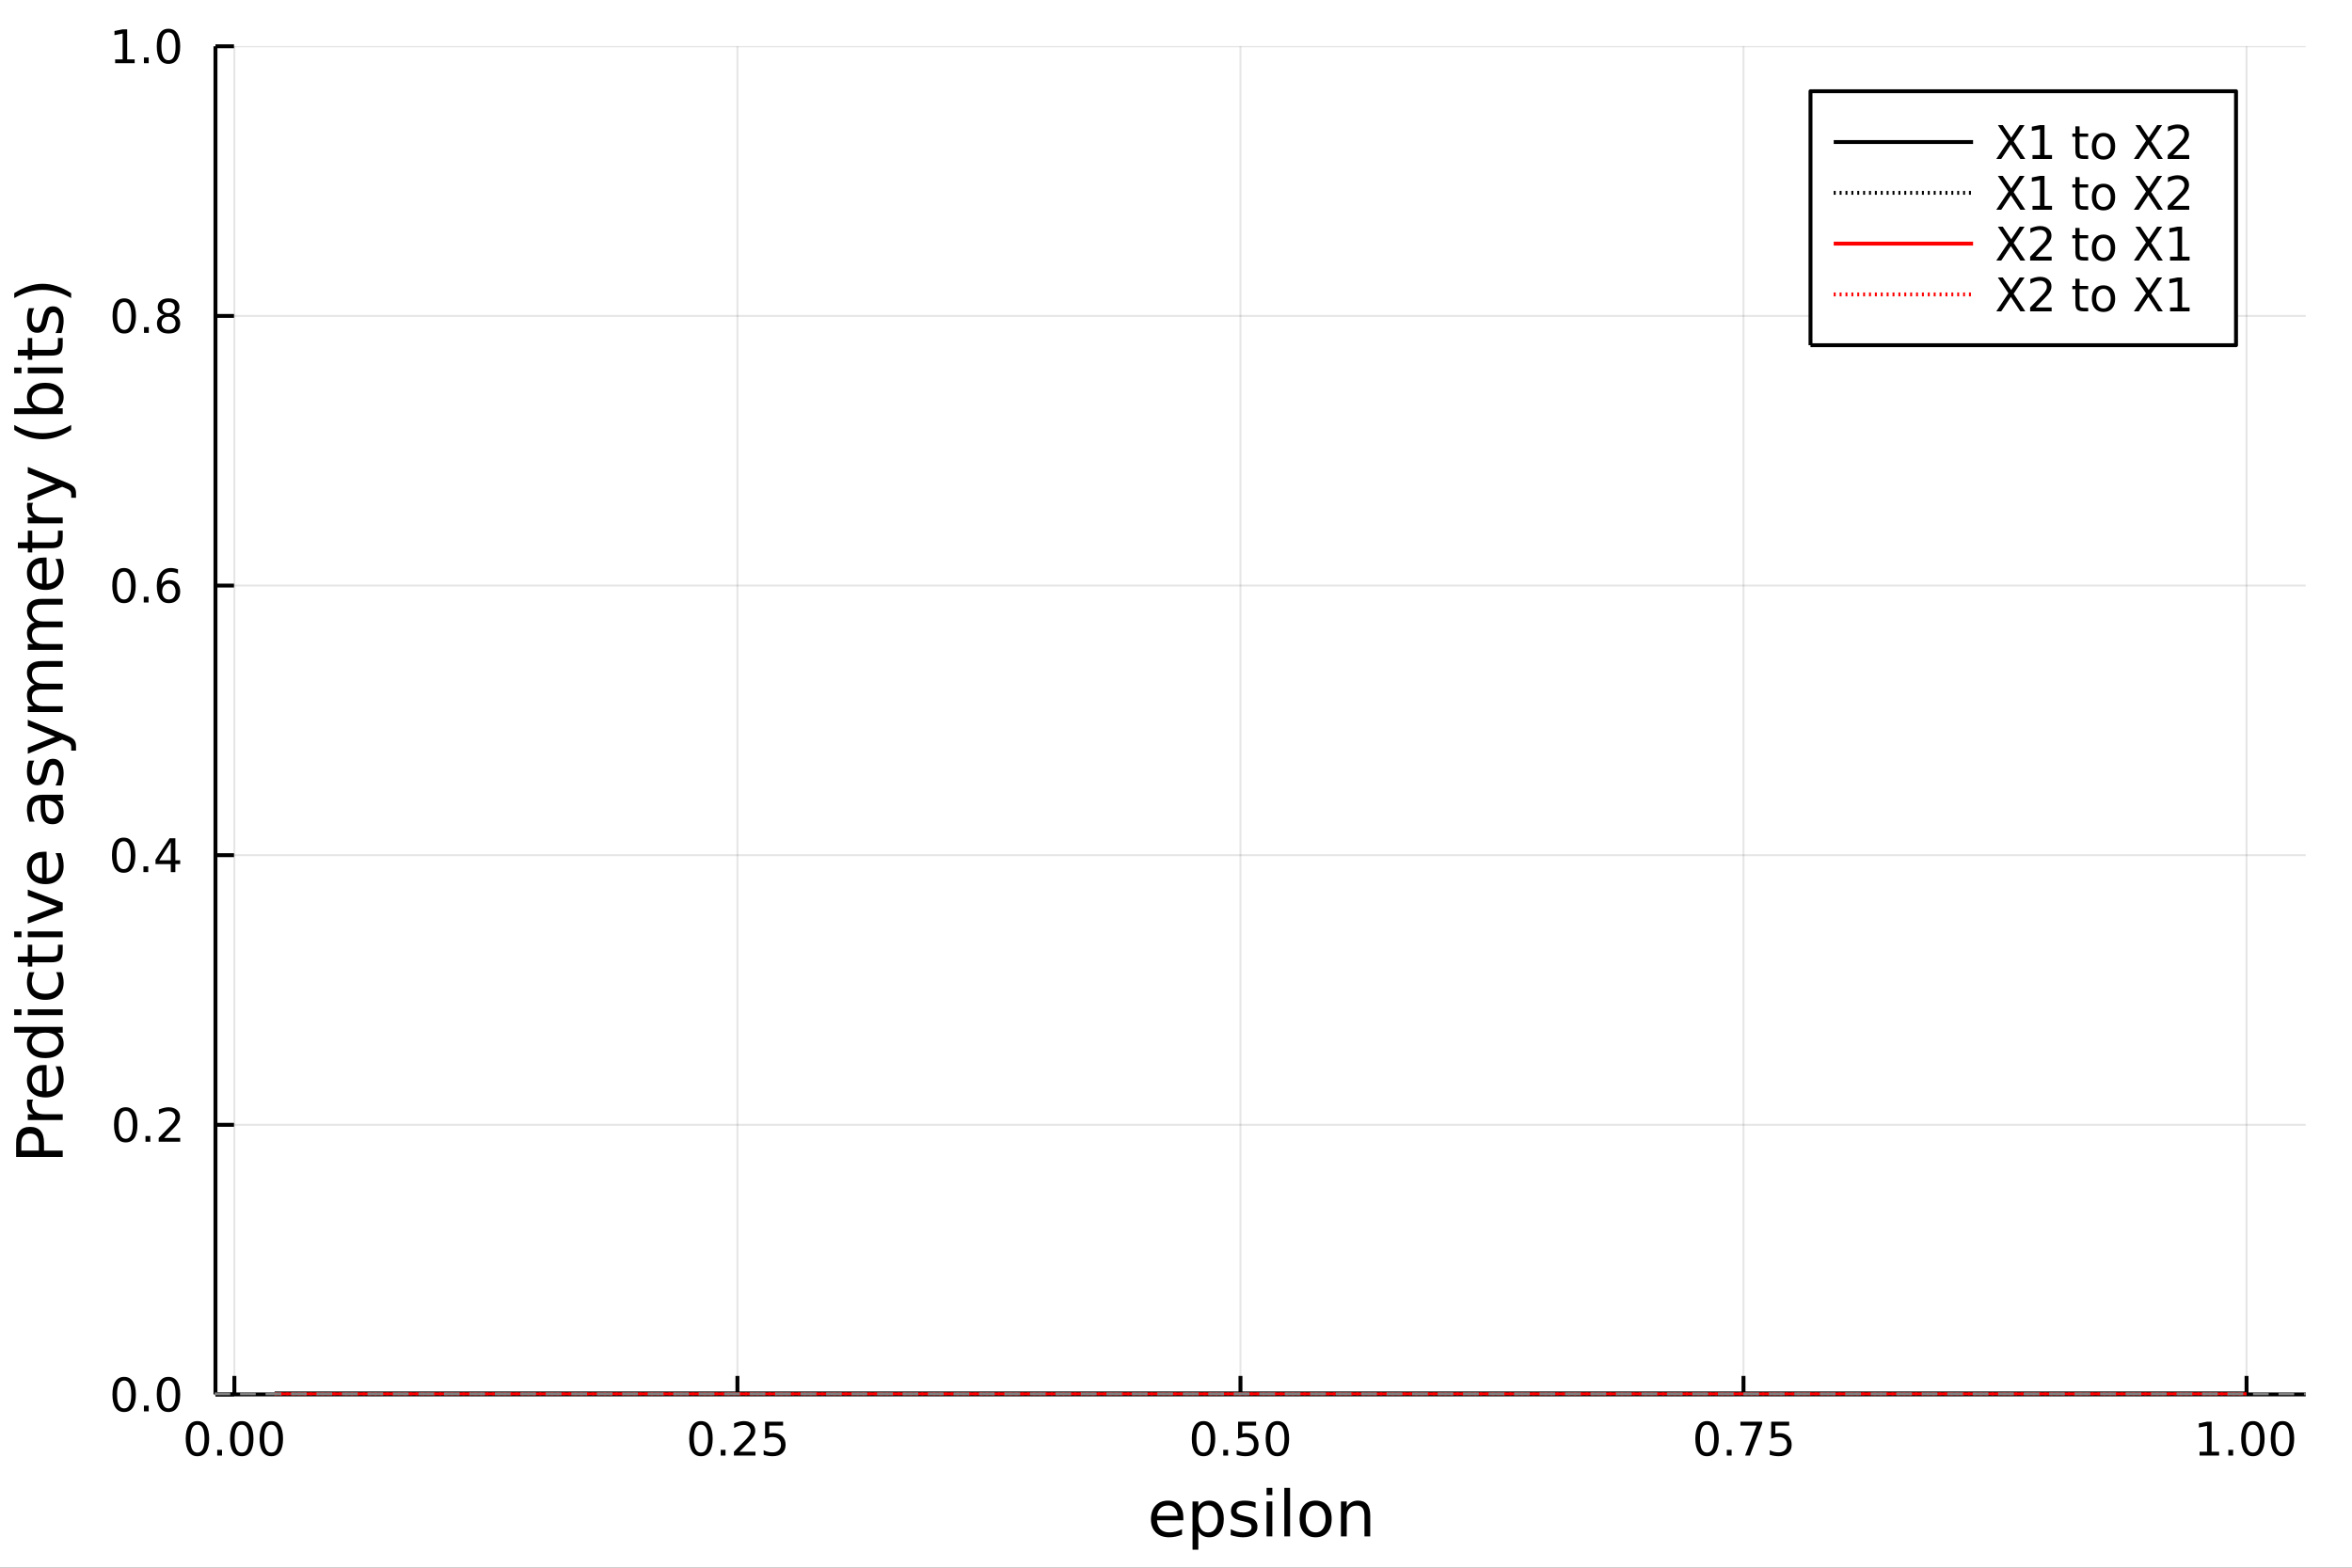 <?xml version="1.0" encoding="utf-8"?>
<svg xmlns="http://www.w3.org/2000/svg" xmlns:xlink="http://www.w3.org/1999/xlink" width="600" height="400" viewBox="0 0 2400 1600">
<rect x="0" y="0" width="2400" height="1600" fill="#333333" stroke="none"/>
<defs>
  <clipPath id="clip620">
    <rect x="0" y="0" width="2400" height="1600"/>
  </clipPath>
</defs>
<path clip-path="url(#clip620)" d="
M0 1600 L2400 1600 L2400 0 L0 0  Z
  " fill="#ffffff" fill-rule="evenodd" fill-opacity="1"/>
<defs>
  <clipPath id="clip621">
    <rect x="480" y="0" width="1681" height="1600"/>
  </clipPath>
</defs>
<path clip-path="url(#clip620)" d="
M219.866 1423.18 L2352.76 1423.18 L2352.76 47.244 L219.866 47.244  Z
  " fill="#ffffff" fill-rule="evenodd" fill-opacity="1"/>
<defs>
  <clipPath id="clip622">
    <rect x="219" y="47" width="2134" height="1377"/>
  </clipPath>
</defs>
<polyline clip-path="url(#clip622)" style="stroke:#000000; stroke-linecap:butt; stroke-linejoin:round; stroke-width:2; stroke-opacity:0.1; fill:none" points="
  239.167,1423.18 239.167,47.244 
  "/>
<polyline clip-path="url(#clip622)" style="stroke:#000000; stroke-linecap:butt; stroke-linejoin:round; stroke-width:2; stroke-opacity:0.1; fill:none" points="
  752.473,1423.18 752.473,47.244 
  "/>
<polyline clip-path="url(#clip622)" style="stroke:#000000; stroke-linecap:butt; stroke-linejoin:round; stroke-width:2; stroke-opacity:0.1; fill:none" points="
  1265.78,1423.18 1265.78,47.244 
  "/>
<polyline clip-path="url(#clip622)" style="stroke:#000000; stroke-linecap:butt; stroke-linejoin:round; stroke-width:2; stroke-opacity:0.1; fill:none" points="
  1779.08,1423.18 1779.08,47.244 
  "/>
<polyline clip-path="url(#clip622)" style="stroke:#000000; stroke-linecap:butt; stroke-linejoin:round; stroke-width:2; stroke-opacity:0.1; fill:none" points="
  2292.39,1423.18 2292.39,47.244 
  "/>
<polyline clip-path="url(#clip620)" style="stroke:#000000; stroke-linecap:butt; stroke-linejoin:round; stroke-width:4; stroke-opacity:1; fill:none" points="
  219.866,1423.18 2352.76,1423.18 
  "/>
<polyline clip-path="url(#clip620)" style="stroke:#000000; stroke-linecap:butt; stroke-linejoin:round; stroke-width:4; stroke-opacity:1; fill:none" points="
  239.167,1423.18 239.167,1404.28 
  "/>
<polyline clip-path="url(#clip620)" style="stroke:#000000; stroke-linecap:butt; stroke-linejoin:round; stroke-width:4; stroke-opacity:1; fill:none" points="
  752.473,1423.18 752.473,1404.28 
  "/>
<polyline clip-path="url(#clip620)" style="stroke:#000000; stroke-linecap:butt; stroke-linejoin:round; stroke-width:4; stroke-opacity:1; fill:none" points="
  1265.78,1423.18 1265.78,1404.28 
  "/>
<polyline clip-path="url(#clip620)" style="stroke:#000000; stroke-linecap:butt; stroke-linejoin:round; stroke-width:4; stroke-opacity:1; fill:none" points="
  1779.08,1423.18 1779.08,1404.28 
  "/>
<polyline clip-path="url(#clip620)" style="stroke:#000000; stroke-linecap:butt; stroke-linejoin:round; stroke-width:4; stroke-opacity:1; fill:none" points="
  2292.39,1423.18 2292.39,1404.28 
  "/>
<path clip-path="url(#clip620)" d="M201.47 1454.1 Q197.859 1454.1 196.03 1457.66 Q194.225 1461.2 194.225 1468.33 Q194.225 1475.44 196.03 1479.01 Q197.859 1482.55 201.47 1482.55 Q205.104 1482.55 206.91 1479.01 Q208.738 1475.44 208.738 1468.33 Q208.738 1461.2 206.91 1457.66 Q205.104 1454.1 201.47 1454.1 M201.47 1450.39 Q207.28 1450.39 210.336 1455 Q213.414 1459.58 213.414 1468.33 Q213.414 1477.06 210.336 1481.67 Q207.28 1486.25 201.47 1486.25 Q195.66 1486.25 192.581 1481.67 Q189.526 1477.06 189.526 1468.33 Q189.526 1459.58 192.581 1455 Q195.66 1450.39 201.47 1450.39 Z" fill="#000000" fill-rule="evenodd" fill-opacity="1" /><path clip-path="url(#clip620)" d="M221.632 1479.7 L226.516 1479.7 L226.516 1485.58 L221.632 1485.58 L221.632 1479.7 Z" fill="#000000" fill-rule="evenodd" fill-opacity="1" /><path clip-path="url(#clip620)" d="M246.701 1454.1 Q243.09 1454.1 241.261 1457.66 Q239.456 1461.2 239.456 1468.33 Q239.456 1475.44 241.261 1479.01 Q243.09 1482.55 246.701 1482.55 Q250.335 1482.55 252.141 1479.01 Q253.97 1475.44 253.97 1468.33 Q253.97 1461.2 252.141 1457.66 Q250.335 1454.1 246.701 1454.1 M246.701 1450.39 Q252.511 1450.39 255.567 1455 Q258.646 1459.58 258.646 1468.33 Q258.646 1477.06 255.567 1481.67 Q252.511 1486.25 246.701 1486.25 Q240.891 1486.25 237.812 1481.67 Q234.757 1477.06 234.757 1468.33 Q234.757 1459.58 237.812 1455 Q240.891 1450.39 246.701 1450.39 Z" fill="#000000" fill-rule="evenodd" fill-opacity="1" /><path clip-path="url(#clip620)" d="M276.863 1454.1 Q273.252 1454.1 271.423 1457.66 Q269.618 1461.2 269.618 1468.33 Q269.618 1475.44 271.423 1479.01 Q273.252 1482.55 276.863 1482.55 Q280.497 1482.55 282.303 1479.01 Q284.132 1475.44 284.132 1468.33 Q284.132 1461.2 282.303 1457.66 Q280.497 1454.1 276.863 1454.1 M276.863 1450.39 Q282.673 1450.39 285.729 1455 Q288.808 1459.58 288.808 1468.33 Q288.808 1477.06 285.729 1481.67 Q282.673 1486.25 276.863 1486.25 Q271.053 1486.25 267.974 1481.67 Q264.919 1477.06 264.919 1468.33 Q264.919 1459.58 267.974 1455 Q271.053 1450.39 276.863 1450.39 Z" fill="#000000" fill-rule="evenodd" fill-opacity="1" /><path clip-path="url(#clip620)" d="M715.274 1454.1 Q711.663 1454.1 709.834 1457.66 Q708.029 1461.2 708.029 1468.33 Q708.029 1475.44 709.834 1479.01 Q711.663 1482.55 715.274 1482.55 Q718.908 1482.55 720.714 1479.01 Q722.542 1475.44 722.542 1468.33 Q722.542 1461.2 720.714 1457.66 Q718.908 1454.1 715.274 1454.1 M715.274 1450.39 Q721.084 1450.39 724.14 1455 Q727.218 1459.58 727.218 1468.33 Q727.218 1477.06 724.14 1481.67 Q721.084 1486.25 715.274 1486.25 Q709.464 1486.25 706.385 1481.67 Q703.329 1477.06 703.329 1468.33 Q703.329 1459.58 706.385 1455 Q709.464 1450.39 715.274 1450.39 Z" fill="#000000" fill-rule="evenodd" fill-opacity="1" /><path clip-path="url(#clip620)" d="M735.436 1479.7 L740.32 1479.7 L740.32 1485.58 L735.436 1485.58 L735.436 1479.7 Z" fill="#000000" fill-rule="evenodd" fill-opacity="1" /><path clip-path="url(#clip620)" d="M754.533 1481.64 L770.852 1481.64 L770.852 1485.58 L748.908 1485.58 L748.908 1481.64 Q751.57 1478.89 756.153 1474.26 Q760.76 1469.61 761.94 1468.27 Q764.186 1465.74 765.065 1464.01 Q765.968 1462.25 765.968 1460.56 Q765.968 1457.8 764.024 1456.07 Q762.102 1454.33 759 1454.33 Q756.801 1454.33 754.348 1455.09 Q751.917 1455.86 749.139 1457.41 L749.139 1452.69 Q751.963 1451.55 754.417 1450.97 Q756.871 1450.39 758.908 1450.39 Q764.278 1450.39 767.473 1453.08 Q770.667 1455.77 770.667 1460.26 Q770.667 1462.39 769.857 1464.31 Q769.07 1466.2 766.963 1468.8 Q766.385 1469.47 763.283 1472.69 Q760.181 1475.88 754.533 1481.64 Z" fill="#000000" fill-rule="evenodd" fill-opacity="1" /><path clip-path="url(#clip620)" d="M780.713 1451.02 L799.07 1451.02 L799.07 1454.96 L784.996 1454.96 L784.996 1463.43 Q786.014 1463.08 787.033 1462.92 Q788.051 1462.73 789.07 1462.73 Q794.857 1462.73 798.236 1465.9 Q801.616 1469.08 801.616 1474.49 Q801.616 1480.07 798.144 1483.17 Q794.672 1486.25 788.352 1486.25 Q786.176 1486.25 783.908 1485.88 Q781.662 1485.51 779.255 1484.77 L779.255 1480.07 Q781.338 1481.2 783.561 1481.76 Q785.783 1482.32 788.26 1482.32 Q792.264 1482.32 794.602 1480.21 Q796.94 1478.1 796.94 1474.49 Q796.94 1470.88 794.602 1468.77 Q792.264 1466.67 788.26 1466.67 Q786.385 1466.67 784.51 1467.08 Q782.658 1467.5 780.713 1468.38 L780.713 1451.02 Z" fill="#000000" fill-rule="evenodd" fill-opacity="1" /><path clip-path="url(#clip620)" d="M1228.08 1454.1 Q1224.47 1454.1 1222.64 1457.66 Q1220.84 1461.2 1220.84 1468.33 Q1220.84 1475.44 1222.64 1479.01 Q1224.47 1482.55 1228.08 1482.55 Q1231.72 1482.55 1233.52 1479.01 Q1235.35 1475.44 1235.35 1468.33 Q1235.35 1461.2 1233.52 1457.66 Q1231.72 1454.1 1228.08 1454.1 M1228.08 1450.39 Q1233.89 1450.39 1236.95 1455 Q1240.03 1459.58 1240.03 1468.33 Q1240.03 1477.06 1236.95 1481.67 Q1233.89 1486.25 1228.08 1486.25 Q1222.27 1486.25 1219.19 1481.67 Q1216.14 1477.06 1216.14 1468.33 Q1216.14 1459.58 1219.19 1455 Q1222.27 1450.39 1228.08 1450.39 Z" fill="#000000" fill-rule="evenodd" fill-opacity="1" /><path clip-path="url(#clip620)" d="M1248.24 1479.7 L1253.13 1479.7 L1253.13 1485.58 L1248.24 1485.58 L1248.24 1479.7 Z" fill="#000000" fill-rule="evenodd" fill-opacity="1" /><path clip-path="url(#clip620)" d="M1263.36 1451.02 L1281.72 1451.02 L1281.72 1454.96 L1267.64 1454.96 L1267.64 1463.43 Q1268.66 1463.08 1269.68 1462.92 Q1270.7 1462.73 1271.72 1462.73 Q1277.5 1462.73 1280.88 1465.9 Q1284.26 1469.08 1284.26 1474.49 Q1284.26 1480.07 1280.79 1483.17 Q1277.32 1486.25 1271 1486.25 Q1268.82 1486.25 1266.55 1485.88 Q1264.31 1485.51 1261.9 1484.77 L1261.9 1480.07 Q1263.98 1481.2 1266.21 1481.76 Q1268.43 1482.32 1270.91 1482.32 Q1274.91 1482.32 1277.25 1480.21 Q1279.59 1478.1 1279.59 1474.49 Q1279.59 1470.88 1277.25 1468.77 Q1274.91 1466.67 1270.91 1466.67 Q1269.03 1466.67 1267.16 1467.08 Q1265.3 1467.5 1263.36 1468.38 L1263.36 1451.02 Z" fill="#000000" fill-rule="evenodd" fill-opacity="1" /><path clip-path="url(#clip620)" d="M1303.48 1454.1 Q1299.86 1454.1 1298.04 1457.66 Q1296.23 1461.2 1296.23 1468.33 Q1296.23 1475.44 1298.04 1479.01 Q1299.86 1482.55 1303.48 1482.55 Q1307.11 1482.55 1308.92 1479.01 Q1310.74 1475.44 1310.74 1468.33 Q1310.74 1461.2 1308.92 1457.66 Q1307.11 1454.1 1303.48 1454.1 M1303.48 1450.39 Q1309.29 1450.39 1312.34 1455 Q1315.42 1459.58 1315.42 1468.33 Q1315.42 1477.06 1312.34 1481.67 Q1309.29 1486.25 1303.48 1486.25 Q1297.67 1486.25 1294.59 1481.67 Q1291.53 1477.06 1291.53 1468.33 Q1291.53 1459.58 1294.59 1455 Q1297.67 1450.39 1303.48 1450.39 Z" fill="#000000" fill-rule="evenodd" fill-opacity="1" /><path clip-path="url(#clip620)" d="M1741.89 1454.1 Q1738.28 1454.1 1736.45 1457.66 Q1734.64 1461.2 1734.64 1468.33 Q1734.64 1475.44 1736.45 1479.01 Q1738.28 1482.55 1741.89 1482.55 Q1745.52 1482.55 1747.33 1479.01 Q1749.15 1475.44 1749.15 1468.33 Q1749.15 1461.2 1747.33 1457.66 Q1745.52 1454.1 1741.89 1454.1 M1741.89 1450.39 Q1747.7 1450.39 1750.75 1455 Q1753.83 1459.58 1753.83 1468.33 Q1753.83 1477.06 1750.75 1481.67 Q1747.7 1486.25 1741.89 1486.25 Q1736.08 1486.25 1733 1481.67 Q1729.94 1477.06 1729.94 1468.33 Q1729.94 1459.58 1733 1455 Q1736.08 1450.39 1741.89 1450.39 Z" fill="#000000" fill-rule="evenodd" fill-opacity="1" /><path clip-path="url(#clip620)" d="M1762.05 1479.7 L1766.93 1479.7 L1766.93 1485.58 L1762.05 1485.58 L1762.05 1479.7 Z" fill="#000000" fill-rule="evenodd" fill-opacity="1" /><path clip-path="url(#clip620)" d="M1775.94 1451.02 L1798.16 1451.02 L1798.16 1453.01 L1785.61 1485.58 L1780.73 1485.58 L1792.53 1454.96 L1775.94 1454.96 L1775.94 1451.02 Z" fill="#000000" fill-rule="evenodd" fill-opacity="1" /><path clip-path="url(#clip620)" d="M1807.33 1451.02 L1825.68 1451.02 L1825.68 1454.96 L1811.61 1454.96 L1811.61 1463.43 Q1812.63 1463.08 1813.64 1462.92 Q1814.66 1462.73 1815.68 1462.73 Q1821.47 1462.73 1824.85 1465.9 Q1828.23 1469.08 1828.23 1474.49 Q1828.23 1480.07 1824.76 1483.17 Q1821.28 1486.25 1814.96 1486.25 Q1812.79 1486.25 1810.52 1485.88 Q1808.27 1485.51 1805.87 1484.77 L1805.87 1480.07 Q1807.95 1481.2 1810.17 1481.76 Q1812.39 1482.32 1814.87 1482.32 Q1818.88 1482.32 1821.21 1480.21 Q1823.55 1478.1 1823.55 1474.49 Q1823.55 1470.88 1821.21 1468.77 Q1818.88 1466.67 1814.87 1466.67 Q1813 1466.67 1811.12 1467.08 Q1809.27 1467.5 1807.33 1468.38 L1807.33 1451.02 Z" fill="#000000" fill-rule="evenodd" fill-opacity="1" /><path clip-path="url(#clip620)" d="M2244.46 1481.64 L2252.1 1481.64 L2252.1 1455.28 L2243.79 1456.95 L2243.79 1452.69 L2252.06 1451.02 L2256.73 1451.02 L2256.73 1481.64 L2264.37 1481.64 L2264.37 1485.58 L2244.46 1485.58 L2244.46 1481.64 Z" fill="#000000" fill-rule="evenodd" fill-opacity="1" /><path clip-path="url(#clip620)" d="M2273.81 1479.7 L2278.7 1479.7 L2278.7 1485.58 L2273.81 1485.58 L2273.81 1479.7 Z" fill="#000000" fill-rule="evenodd" fill-opacity="1" /><path clip-path="url(#clip620)" d="M2298.88 1454.1 Q2295.27 1454.1 2293.44 1457.66 Q2291.64 1461.2 2291.64 1468.33 Q2291.64 1475.44 2293.44 1479.01 Q2295.27 1482.55 2298.88 1482.55 Q2302.52 1482.55 2304.32 1479.01 Q2306.15 1475.44 2306.15 1468.33 Q2306.15 1461.2 2304.32 1457.66 Q2302.52 1454.1 2298.88 1454.1 M2298.88 1450.39 Q2304.69 1450.39 2307.75 1455 Q2310.83 1459.58 2310.83 1468.33 Q2310.83 1477.06 2307.75 1481.67 Q2304.69 1486.25 2298.88 1486.25 Q2293.07 1486.25 2290 1481.67 Q2286.94 1477.06 2286.94 1468.33 Q2286.94 1459.58 2290 1455 Q2293.07 1450.39 2298.88 1450.39 Z" fill="#000000" fill-rule="evenodd" fill-opacity="1" /><path clip-path="url(#clip620)" d="M2329.05 1454.1 Q2325.43 1454.1 2323.61 1457.66 Q2321.8 1461.2 2321.8 1468.33 Q2321.8 1475.44 2323.61 1479.01 Q2325.43 1482.55 2329.05 1482.55 Q2332.68 1482.55 2334.49 1479.01 Q2336.31 1475.44 2336.31 1468.33 Q2336.31 1461.2 2334.49 1457.66 Q2332.68 1454.1 2329.05 1454.1 M2329.05 1450.39 Q2334.86 1450.39 2337.91 1455 Q2340.99 1459.58 2340.99 1468.33 Q2340.99 1477.06 2337.91 1481.67 Q2334.86 1486.25 2329.05 1486.25 Q2323.24 1486.25 2320.16 1481.67 Q2317.1 1477.06 2317.1 1468.33 Q2317.1 1459.58 2320.16 1455 Q2323.24 1450.39 2329.05 1450.39 Z" fill="#000000" fill-rule="evenodd" fill-opacity="1" /><path clip-path="url(#clip620)" d="M1207.49 1548.76 L1207.49 1551.62 L1180.56 1551.62 Q1180.94 1557.67 1184.19 1560.85 Q1187.47 1564 1193.29 1564 Q1196.67 1564 1199.82 1563.17 Q1203 1562.35 1206.12 1560.69 L1206.12 1566.23 Q1202.97 1567.57 1199.66 1568.27 Q1196.35 1568.97 1192.94 1568.97 Q1184.41 1568.97 1179.41 1564 Q1174.45 1559.04 1174.45 1550.57 Q1174.45 1541.82 1179.16 1536.69 Q1183.9 1531.54 1191.92 1531.54 Q1199.12 1531.54 1203.29 1536.18 Q1207.49 1540.8 1207.49 1548.76 M1201.63 1547.04 Q1201.57 1542.23 1198.93 1539.37 Q1196.32 1536.5 1191.99 1536.5 Q1187.09 1536.5 1184.13 1539.27 Q1181.2 1542.04 1180.75 1547.07 L1201.63 1547.04 Z" fill="#000000" fill-rule="evenodd" fill-opacity="1" /><path clip-path="url(#clip620)" d="M1222.77 1562.7 L1222.77 1581.6 L1216.88 1581.6 L1216.88 1532.4 L1222.77 1532.4 L1222.77 1537.81 Q1224.61 1534.62 1227.41 1533.1 Q1230.25 1531.54 1234.16 1531.54 Q1240.65 1531.54 1244.7 1536.69 Q1248.77 1541.85 1248.77 1550.25 Q1248.77 1558.65 1244.7 1563.81 Q1240.65 1568.97 1234.16 1568.97 Q1230.25 1568.97 1227.41 1567.44 Q1224.61 1565.88 1222.77 1562.7 M1242.69 1550.25 Q1242.69 1543.79 1240.02 1540.13 Q1237.37 1536.44 1232.73 1536.44 Q1228.08 1536.44 1225.41 1540.13 Q1222.77 1543.79 1222.77 1550.25 Q1222.77 1556.71 1225.41 1560.4 Q1228.08 1564.07 1232.73 1564.07 Q1237.37 1564.07 1240.02 1560.4 Q1242.69 1556.71 1242.69 1550.25 Z" fill="#000000" fill-rule="evenodd" fill-opacity="1" /><path clip-path="url(#clip620)" d="M1281.2 1533.45 L1281.2 1538.98 Q1278.72 1537.71 1276.05 1537.07 Q1273.37 1536.44 1270.51 1536.44 Q1266.15 1536.44 1263.95 1537.77 Q1261.79 1539.11 1261.79 1541.79 Q1261.79 1543.82 1263.35 1545 Q1264.91 1546.15 1269.62 1547.2 L1271.62 1547.64 Q1277.86 1548.98 1280.47 1551.43 Q1283.11 1553.85 1283.11 1558.21 Q1283.11 1563.17 1279.17 1566.07 Q1275.25 1568.97 1268.38 1568.97 Q1265.51 1568.97 1262.39 1568.39 Q1259.3 1567.85 1255.87 1566.74 L1255.87 1560.69 Q1259.11 1562.38 1262.26 1563.24 Q1265.42 1564.07 1268.5 1564.07 Q1272.64 1564.07 1274.87 1562.66 Q1277.1 1561.23 1277.1 1558.65 Q1277.1 1556.27 1275.47 1554.99 Q1273.88 1553.72 1268.44 1552.54 L1266.4 1552.07 Q1260.96 1550.92 1258.54 1548.56 Q1256.12 1546.18 1256.12 1542.04 Q1256.12 1537.01 1259.69 1534.27 Q1263.25 1531.54 1269.81 1531.54 Q1273.05 1531.54 1275.92 1532.01 Q1278.78 1532.49 1281.2 1533.45 Z" fill="#000000" fill-rule="evenodd" fill-opacity="1" /><path clip-path="url(#clip620)" d="M1292.44 1532.4 L1298.29 1532.4 L1298.29 1568.04 L1292.44 1568.04 L1292.44 1532.4 M1292.44 1518.52 L1298.29 1518.52 L1298.29 1525.93 L1292.44 1525.93 L1292.44 1518.52 Z" fill="#000000" fill-rule="evenodd" fill-opacity="1" /><path clip-path="url(#clip620)" d="M1310.55 1518.52 L1316.4 1518.52 L1316.4 1568.04 L1310.55 1568.04 L1310.55 1518.52 Z" fill="#000000" fill-rule="evenodd" fill-opacity="1" /><path clip-path="url(#clip620)" d="M1342.47 1536.5 Q1337.76 1536.5 1335.02 1540.19 Q1332.29 1543.85 1332.29 1550.25 Q1332.29 1556.65 1334.99 1560.34 Q1337.73 1564 1342.47 1564 Q1347.15 1564 1349.89 1560.31 Q1352.63 1556.62 1352.63 1550.25 Q1352.63 1543.92 1349.89 1540.23 Q1347.15 1536.5 1342.47 1536.5 M1342.47 1531.54 Q1350.11 1531.54 1354.47 1536.5 Q1358.83 1541.47 1358.83 1550.25 Q1358.83 1559 1354.47 1564 Q1350.11 1568.97 1342.47 1568.97 Q1334.8 1568.97 1330.44 1564 Q1326.11 1559 1326.11 1550.25 Q1326.11 1541.47 1330.44 1536.5 Q1334.8 1531.54 1342.47 1531.54 Z" fill="#000000" fill-rule="evenodd" fill-opacity="1" /><path clip-path="url(#clip620)" d="M1398.17 1546.53 L1398.17 1568.04 L1392.32 1568.04 L1392.32 1546.72 Q1392.32 1541.66 1390.34 1539.14 Q1388.37 1536.63 1384.42 1536.63 Q1379.68 1536.63 1376.94 1539.65 Q1374.21 1542.68 1374.21 1547.9 L1374.21 1568.04 L1368.32 1568.04 L1368.32 1532.4 L1374.21 1532.4 L1374.21 1537.93 Q1376.31 1534.72 1379.14 1533.13 Q1382 1531.54 1385.73 1531.54 Q1391.87 1531.54 1395.02 1535.36 Q1398.17 1539.14 1398.17 1546.53 Z" fill="#000000" fill-rule="evenodd" fill-opacity="1" /><polyline clip-path="url(#clip622)" style="stroke:#000000; stroke-linecap:butt; stroke-linejoin:round; stroke-width:2; stroke-opacity:0.1; fill:none" points="
  219.866,1423.18 2352.76,1423.18 
  "/>
<polyline clip-path="url(#clip622)" style="stroke:#000000; stroke-linecap:butt; stroke-linejoin:round; stroke-width:2; stroke-opacity:0.1; fill:none" points="
  219.866,1147.99 2352.76,1147.99 
  "/>
<polyline clip-path="url(#clip622)" style="stroke:#000000; stroke-linecap:butt; stroke-linejoin:round; stroke-width:2; stroke-opacity:0.1; fill:none" points="
  219.866,872.806 2352.76,872.806 
  "/>
<polyline clip-path="url(#clip622)" style="stroke:#000000; stroke-linecap:butt; stroke-linejoin:round; stroke-width:2; stroke-opacity:0.1; fill:none" points="
  219.866,597.618 2352.76,597.618 
  "/>
<polyline clip-path="url(#clip622)" style="stroke:#000000; stroke-linecap:butt; stroke-linejoin:round; stroke-width:2; stroke-opacity:0.1; fill:none" points="
  219.866,322.431 2352.76,322.431 
  "/>
<polyline clip-path="url(#clip622)" style="stroke:#000000; stroke-linecap:butt; stroke-linejoin:round; stroke-width:2; stroke-opacity:0.1; fill:none" points="
  219.866,47.244 2352.76,47.244 
  "/>
<polyline clip-path="url(#clip620)" style="stroke:#000000; stroke-linecap:butt; stroke-linejoin:round; stroke-width:4; stroke-opacity:1; fill:none" points="
  219.866,1423.18 219.866,47.244 
  "/>
<polyline clip-path="url(#clip620)" style="stroke:#000000; stroke-linecap:butt; stroke-linejoin:round; stroke-width:4; stroke-opacity:1; fill:none" points="
  219.866,1423.18 238.764,1423.18 
  "/>
<polyline clip-path="url(#clip620)" style="stroke:#000000; stroke-linecap:butt; stroke-linejoin:round; stroke-width:4; stroke-opacity:1; fill:none" points="
  219.866,1147.99 238.764,1147.99 
  "/>
<polyline clip-path="url(#clip620)" style="stroke:#000000; stroke-linecap:butt; stroke-linejoin:round; stroke-width:4; stroke-opacity:1; fill:none" points="
  219.866,872.806 238.764,872.806 
  "/>
<polyline clip-path="url(#clip620)" style="stroke:#000000; stroke-linecap:butt; stroke-linejoin:round; stroke-width:4; stroke-opacity:1; fill:none" points="
  219.866,597.618 238.764,597.618 
  "/>
<polyline clip-path="url(#clip620)" style="stroke:#000000; stroke-linecap:butt; stroke-linejoin:round; stroke-width:4; stroke-opacity:1; fill:none" points="
  219.866,322.431 238.764,322.431 
  "/>
<polyline clip-path="url(#clip620)" style="stroke:#000000; stroke-linecap:butt; stroke-linejoin:round; stroke-width:4; stroke-opacity:1; fill:none" points="
  219.866,47.244 238.764,47.244 
  "/>
<path clip-path="url(#clip620)" d="M126.691 1408.98 Q123.08 1408.98 121.251 1412.54 Q119.445 1416.08 119.445 1423.21 Q119.445 1430.32 121.251 1433.89 Q123.08 1437.43 126.691 1437.43 Q130.325 1437.43 132.13 1433.89 Q133.959 1430.32 133.959 1423.21 Q133.959 1416.08 132.13 1412.54 Q130.325 1408.98 126.691 1408.98 M126.691 1405.27 Q132.501 1405.27 135.556 1409.88 Q138.635 1414.46 138.635 1423.21 Q138.635 1431.94 135.556 1436.55 Q132.501 1441.13 126.691 1441.13 Q120.88 1441.13 117.802 1436.55 Q114.746 1431.94 114.746 1423.21 Q114.746 1414.46 117.802 1409.88 Q120.88 1405.27 126.691 1405.27 Z" fill="#000000" fill-rule="evenodd" fill-opacity="1" /><path clip-path="url(#clip620)" d="M146.853 1434.58 L151.737 1434.58 L151.737 1440.46 L146.853 1440.46 L146.853 1434.58 Z" fill="#000000" fill-rule="evenodd" fill-opacity="1" /><path clip-path="url(#clip620)" d="M171.922 1408.98 Q168.311 1408.98 166.482 1412.54 Q164.677 1416.08 164.677 1423.21 Q164.677 1430.32 166.482 1433.89 Q168.311 1437.43 171.922 1437.43 Q175.556 1437.43 177.362 1433.89 Q179.19 1430.32 179.19 1423.21 Q179.19 1416.08 177.362 1412.54 Q175.556 1408.98 171.922 1408.98 M171.922 1405.27 Q177.732 1405.27 180.788 1409.88 Q183.866 1414.46 183.866 1423.21 Q183.866 1431.94 180.788 1436.55 Q177.732 1441.13 171.922 1441.13 Q166.112 1441.13 163.033 1436.55 Q159.978 1431.94 159.978 1423.21 Q159.978 1414.46 163.033 1409.88 Q166.112 1405.27 171.922 1405.27 Z" fill="#000000" fill-rule="evenodd" fill-opacity="1" /><path clip-path="url(#clip620)" d="M128.288 1133.79 Q124.677 1133.79 122.848 1137.36 Q121.043 1140.9 121.043 1148.03 Q121.043 1155.13 122.848 1158.7 Q124.677 1162.24 128.288 1162.24 Q131.922 1162.24 133.728 1158.7 Q135.556 1155.13 135.556 1148.03 Q135.556 1140.9 133.728 1137.36 Q131.922 1133.79 128.288 1133.79 M128.288 1130.09 Q134.098 1130.09 137.154 1134.69 Q140.232 1139.28 140.232 1148.03 Q140.232 1156.75 137.154 1161.36 Q134.098 1165.94 128.288 1165.94 Q122.478 1165.94 119.399 1161.36 Q116.343 1156.75 116.343 1148.03 Q116.343 1139.28 119.399 1134.69 Q122.478 1130.09 128.288 1130.09 Z" fill="#000000" fill-rule="evenodd" fill-opacity="1" /><path clip-path="url(#clip620)" d="M148.45 1159.39 L153.334 1159.39 L153.334 1165.27 L148.45 1165.27 L148.45 1159.39 Z" fill="#000000" fill-rule="evenodd" fill-opacity="1" /><path clip-path="url(#clip620)" d="M167.547 1161.34 L183.866 1161.34 L183.866 1165.27 L161.922 1165.27 L161.922 1161.34 Q164.584 1158.58 169.167 1153.95 Q173.774 1149.3 174.954 1147.96 Q177.2 1145.43 178.079 1143.7 Q178.982 1141.94 178.982 1140.25 Q178.982 1137.5 177.038 1135.76 Q175.116 1134.02 172.014 1134.02 Q169.815 1134.02 167.362 1134.79 Q164.931 1135.55 162.153 1137.1 L162.153 1132.38 Q164.977 1131.25 167.431 1130.67 Q169.885 1130.09 171.922 1130.09 Q177.292 1130.09 180.487 1132.77 Q183.681 1135.46 183.681 1139.95 Q183.681 1142.08 182.871 1144 Q182.084 1145.9 179.977 1148.49 Q179.399 1149.16 176.297 1152.38 Q173.195 1155.57 167.547 1161.34 Z" fill="#000000" fill-rule="evenodd" fill-opacity="1" /><path clip-path="url(#clip620)" d="M126.205 858.604 Q122.593 858.604 120.765 862.169 Q118.959 865.711 118.959 872.84 Q118.959 879.947 120.765 883.512 Q122.593 887.053 126.205 887.053 Q129.839 887.053 131.644 883.512 Q133.473 879.947 133.473 872.84 Q133.473 865.711 131.644 862.169 Q129.839 858.604 126.205 858.604 M126.205 854.901 Q132.015 854.901 135.07 859.507 Q138.149 864.09 138.149 872.84 Q138.149 881.567 135.07 886.174 Q132.015 890.757 126.205 890.757 Q120.394 890.757 117.316 886.174 Q114.26 881.567 114.26 872.84 Q114.26 864.09 117.316 859.507 Q120.394 854.901 126.205 854.901 Z" fill="#000000" fill-rule="evenodd" fill-opacity="1" /><path clip-path="url(#clip620)" d="M146.366 884.206 L151.251 884.206 L151.251 890.086 L146.366 890.086 L146.366 884.206 Z" fill="#000000" fill-rule="evenodd" fill-opacity="1" /><path clip-path="url(#clip620)" d="M174.283 859.6 L162.477 878.049 L174.283 878.049 L174.283 859.6 M173.056 855.526 L178.936 855.526 L178.936 878.049 L183.866 878.049 L183.866 881.937 L178.936 881.937 L178.936 890.086 L174.283 890.086 L174.283 881.937 L158.681 881.937 L158.681 877.424 L173.056 855.526 Z" fill="#000000" fill-rule="evenodd" fill-opacity="1" /><path clip-path="url(#clip620)" d="M126.529 583.417 Q122.918 583.417 121.089 586.982 Q119.283 590.524 119.283 597.653 Q119.283 604.76 121.089 608.324 Q122.918 611.866 126.529 611.866 Q130.163 611.866 131.968 608.324 Q133.797 604.76 133.797 597.653 Q133.797 590.524 131.968 586.982 Q130.163 583.417 126.529 583.417 M126.529 579.713 Q132.339 579.713 135.394 584.32 Q138.473 588.903 138.473 597.653 Q138.473 606.38 135.394 610.986 Q132.339 615.57 126.529 615.57 Q120.718 615.57 117.64 610.986 Q114.584 606.38 114.584 597.653 Q114.584 588.903 117.64 584.32 Q120.718 579.713 126.529 579.713 Z" fill="#000000" fill-rule="evenodd" fill-opacity="1" /><path clip-path="url(#clip620)" d="M146.691 609.019 L151.575 609.019 L151.575 614.898 L146.691 614.898 L146.691 609.019 Z" fill="#000000" fill-rule="evenodd" fill-opacity="1" /><path clip-path="url(#clip620)" d="M172.339 595.755 Q169.19 595.755 167.339 597.908 Q165.51 600.061 165.51 603.81 Q165.51 607.537 167.339 609.713 Q169.19 611.866 172.339 611.866 Q175.487 611.866 177.315 609.713 Q179.167 607.537 179.167 603.81 Q179.167 600.061 177.315 597.908 Q175.487 595.755 172.339 595.755 M181.621 581.102 L181.621 585.362 Q179.862 584.528 178.056 584.088 Q176.274 583.649 174.514 583.649 Q169.885 583.649 167.431 586.774 Q165.001 589.899 164.653 596.218 Q166.019 594.204 168.079 593.139 Q170.139 592.051 172.616 592.051 Q177.825 592.051 180.834 595.223 Q183.866 598.371 183.866 603.81 Q183.866 609.135 180.718 612.352 Q177.57 615.57 172.339 615.57 Q166.343 615.57 163.172 610.986 Q160.001 606.38 160.001 597.653 Q160.001 589.459 163.89 584.598 Q167.778 579.713 174.329 579.713 Q176.089 579.713 177.871 580.061 Q179.676 580.408 181.621 581.102 Z" fill="#000000" fill-rule="evenodd" fill-opacity="1" /><path clip-path="url(#clip620)" d="M126.783 308.23 Q123.172 308.23 121.343 311.795 Q119.538 315.336 119.538 322.466 Q119.538 329.572 121.343 333.137 Q123.172 336.679 126.783 336.679 Q130.417 336.679 132.223 333.137 Q134.052 329.572 134.052 322.466 Q134.052 315.336 132.223 311.795 Q130.417 308.23 126.783 308.23 M126.783 304.526 Q132.593 304.526 135.649 309.133 Q138.728 313.716 138.728 322.466 Q138.728 331.193 135.649 335.799 Q132.593 340.383 126.783 340.383 Q120.973 340.383 117.894 335.799 Q114.839 331.193 114.839 322.466 Q114.839 313.716 117.894 309.133 Q120.973 304.526 126.783 304.526 Z" fill="#000000" fill-rule="evenodd" fill-opacity="1" /><path clip-path="url(#clip620)" d="M146.945 333.832 L151.829 333.832 L151.829 339.711 L146.945 339.711 L146.945 333.832 Z" fill="#000000" fill-rule="evenodd" fill-opacity="1" /><path clip-path="url(#clip620)" d="M172.014 323.299 Q168.681 323.299 166.76 325.082 Q164.862 326.864 164.862 329.989 Q164.862 333.114 166.76 334.896 Q168.681 336.679 172.014 336.679 Q175.348 336.679 177.269 334.896 Q179.19 333.091 179.19 329.989 Q179.19 326.864 177.269 325.082 Q175.371 323.299 172.014 323.299 M167.339 321.309 Q164.329 320.568 162.64 318.508 Q160.973 316.447 160.973 313.485 Q160.973 309.341 163.913 306.934 Q166.876 304.526 172.014 304.526 Q177.176 304.526 180.116 306.934 Q183.056 309.341 183.056 313.485 Q183.056 316.447 181.366 318.508 Q179.7 320.568 176.714 321.309 Q180.093 322.096 181.968 324.387 Q183.866 326.679 183.866 329.989 Q183.866 335.012 180.788 337.697 Q177.732 340.383 172.014 340.383 Q166.297 340.383 163.218 337.697 Q160.163 335.012 160.163 329.989 Q160.163 326.679 162.061 324.387 Q163.959 322.096 167.339 321.309 M165.626 313.924 Q165.626 316.61 167.292 318.114 Q168.982 319.619 172.014 319.619 Q175.024 319.619 176.714 318.114 Q178.426 316.61 178.426 313.924 Q178.426 311.239 176.714 309.735 Q175.024 308.23 172.014 308.23 Q168.982 308.23 167.292 309.735 Q165.626 311.239 165.626 313.924 Z" fill="#000000" fill-rule="evenodd" fill-opacity="1" /><path clip-path="url(#clip620)" d="M117.501 60.589 L125.14 60.589 L125.14 34.223 L116.83 35.89 L116.83 31.631 L125.093 29.964 L129.769 29.964 L129.769 60.589 L137.408 60.589 L137.408 64.524 L117.501 64.524 L117.501 60.589 Z" fill="#000000" fill-rule="evenodd" fill-opacity="1" /><path clip-path="url(#clip620)" d="M146.853 58.645 L151.737 58.645 L151.737 64.524 L146.853 64.524 L146.853 58.645 Z" fill="#000000" fill-rule="evenodd" fill-opacity="1" /><path clip-path="url(#clip620)" d="M171.922 33.043 Q168.311 33.043 166.482 36.608 Q164.677 40.149 164.677 47.279 Q164.677 54.385 166.482 57.95 Q168.311 61.492 171.922 61.492 Q175.556 61.492 177.362 57.95 Q179.19 54.385 179.19 47.279 Q179.19 40.149 177.362 36.608 Q175.556 33.043 171.922 33.043 M171.922 29.339 Q177.732 29.339 180.788 33.946 Q183.866 38.529 183.866 47.279 Q183.866 56.006 180.788 60.612 Q177.732 65.195 171.922 65.195 Q166.112 65.195 163.033 60.612 Q159.978 56.006 159.978 47.279 Q159.978 38.529 163.033 33.946 Q166.112 29.339 171.922 29.339 Z" fill="#000000" fill-rule="evenodd" fill-opacity="1" /><path clip-path="url(#clip620)" d="M21.768 1174.35 L39.623 1174.35 L39.623 1166.27 Q39.623 1161.78 37.3 1159.33 Q34.977 1156.88 30.68 1156.88 Q26.415 1156.88 24.091 1159.33 Q21.768 1161.78 21.768 1166.27 L21.768 1174.35 M16.484 1180.78 L16.484 1166.27 Q16.484 1158.28 20.113 1154.2 Q23.709 1150.1 30.68 1150.1 Q37.714 1150.1 41.31 1154.2 Q44.907 1158.28 44.907 1166.27 L44.907 1174.35 L64.004 1174.35 L64.004 1180.78 L16.484 1180.78 Z" fill="#000000" fill-rule="evenodd" fill-opacity="1" /><path clip-path="url(#clip620)" d="M33.831 1122.22 Q33.258 1123.2 33.003 1124.38 Q32.717 1125.53 32.717 1126.93 Q32.717 1131.89 35.963 1134.56 Q39.178 1137.21 45.225 1137.21 L64.004 1137.21 L64.004 1143.09 L28.356 1143.09 L28.356 1137.21 L33.894 1137.21 Q30.648 1135.36 29.088 1132.4 Q27.497 1129.44 27.497 1125.21 Q27.497 1124.6 27.592 1123.87 Q27.656 1123.14 27.815 1122.25 L33.831 1122.22 Z" fill="#000000" fill-rule="evenodd" fill-opacity="1" /><path clip-path="url(#clip620)" d="M44.716 1087.01 L47.581 1087.01 L47.581 1113.94 Q53.628 1113.56 56.811 1110.31 Q59.962 1107.03 59.962 1101.21 Q59.962 1097.83 59.134 1094.68 Q58.307 1091.5 56.652 1088.38 L62.19 1088.38 Q63.527 1091.53 64.227 1094.84 Q64.927 1098.15 64.927 1101.56 Q64.927 1110.09 59.962 1115.09 Q54.997 1120.05 46.53 1120.05 Q37.777 1120.05 32.653 1115.34 Q27.497 1110.6 27.497 1102.58 Q27.497 1095.38 32.144 1091.21 Q36.759 1087.01 44.716 1087.01 M42.997 1092.87 Q38.191 1092.93 35.327 1095.57 Q32.462 1098.18 32.462 1102.51 Q32.462 1107.41 35.231 1110.37 Q38 1113.3 43.029 1113.75 L42.997 1092.87 Z" fill="#000000" fill-rule="evenodd" fill-opacity="1" /><path clip-path="url(#clip620)" d="M33.767 1053.94 L14.479 1053.94 L14.479 1048.09 L64.004 1048.09 L64.004 1053.94 L58.657 1053.94 Q61.84 1055.79 63.399 1058.62 Q64.927 1061.42 64.927 1065.37 Q64.927 1071.83 59.771 1075.9 Q54.615 1079.95 46.212 1079.95 Q37.809 1079.95 32.653 1075.9 Q27.497 1071.83 27.497 1065.37 Q27.497 1061.42 29.056 1058.62 Q30.584 1055.79 33.767 1053.94 M46.212 1073.9 Q52.673 1073.9 56.365 1071.26 Q60.026 1068.58 60.026 1063.94 Q60.026 1059.29 56.365 1056.62 Q52.673 1053.94 46.212 1053.94 Q39.751 1053.94 36.09 1056.62 Q32.398 1059.29 32.398 1063.94 Q32.398 1068.58 36.09 1071.26 Q39.751 1073.9 46.212 1073.9 Z" fill="#000000" fill-rule="evenodd" fill-opacity="1" /><path clip-path="url(#clip620)" d="M28.356 1036.02 L28.356 1030.17 L64.004 1030.17 L64.004 1036.02 L28.356 1036.02 M14.479 1036.02 L14.479 1030.17 L21.895 1030.17 L21.895 1036.02 L14.479 1036.02 Z" fill="#000000" fill-rule="evenodd" fill-opacity="1" /><path clip-path="url(#clip620)" d="M29.725 992.259 L35.199 992.259 Q33.831 994.742 33.162 997.256 Q32.462 999.739 32.462 1002.29 Q32.462 1007.98 36.09 1011.13 Q39.687 1014.28 46.212 1014.28 Q52.737 1014.28 56.365 1011.13 Q59.962 1007.98 59.962 1002.29 Q59.962 999.739 59.294 997.256 Q58.593 994.742 57.225 992.259 L62.636 992.259 Q63.781 994.71 64.354 997.352 Q64.927 999.962 64.927 1002.92 Q64.927 1010.97 59.866 1015.72 Q54.806 1020.46 46.212 1020.46 Q37.491 1020.46 32.494 1015.69 Q27.497 1010.88 27.497 1002.54 Q27.497 999.834 28.07 997.256 Q28.611 994.678 29.725 992.259 Z" fill="#000000" fill-rule="evenodd" fill-opacity="1" /><path clip-path="url(#clip620)" d="M18.235 976.281 L28.356 976.281 L28.356 964.218 L32.908 964.218 L32.908 976.281 L52.259 976.281 Q56.62 976.281 57.861 975.104 Q59.103 973.894 59.103 970.234 L59.103 964.218 L64.004 964.218 L64.004 970.234 Q64.004 977.013 61.49 979.591 Q58.943 982.17 52.259 982.17 L32.908 982.17 L32.908 986.466 L28.356 986.466 L28.356 982.17 L18.235 982.17 L18.235 976.281 Z" fill="#000000" fill-rule="evenodd" fill-opacity="1" /><path clip-path="url(#clip620)" d="M28.356 956.516 L28.356 950.659 L64.004 950.659 L64.004 956.516 L28.356 956.516 M14.479 956.516 L14.479 950.659 L21.895 950.659 L21.895 956.516 L14.479 956.516 Z" fill="#000000" fill-rule="evenodd" fill-opacity="1" /><path clip-path="url(#clip620)" d="M28.356 942.607 L28.356 936.4 L58.275 925.26 L28.356 914.12 L28.356 907.914 L64.004 921.282 L64.004 929.239 L28.356 942.607 Z" fill="#000000" fill-rule="evenodd" fill-opacity="1" /><path clip-path="url(#clip620)" d="M44.716 869.337 L47.581 869.337 L47.581 896.264 Q53.628 895.882 56.811 892.636 Q59.962 889.358 59.962 883.533 Q59.962 880.159 59.134 877.008 Q58.307 873.825 56.652 870.706 L62.19 870.706 Q63.527 873.857 64.227 877.167 Q64.927 880.477 64.927 883.883 Q64.927 892.413 59.962 897.41 Q54.997 902.375 46.53 902.375 Q37.777 902.375 32.653 897.665 Q27.497 892.922 27.497 884.902 Q27.497 877.708 32.144 873.539 Q36.759 869.337 44.716 869.337 M42.997 875.194 Q38.191 875.258 35.327 877.899 Q32.462 880.509 32.462 884.838 Q32.462 889.739 35.231 892.7 Q38 895.628 43.029 896.073 L42.997 875.194 Z" fill="#000000" fill-rule="evenodd" fill-opacity="1" /><path clip-path="url(#clip620)" d="M46.085 822.804 Q46.085 829.902 47.708 832.639 Q49.331 835.376 53.246 835.376 Q56.365 835.376 58.211 833.339 Q60.026 831.27 60.026 827.738 Q60.026 822.868 56.588 819.94 Q53.119 816.979 47.39 816.979 L46.085 816.979 L46.085 822.804 M43.666 811.123 L64.004 811.123 L64.004 816.979 L58.593 816.979 Q61.84 818.985 63.399 821.977 Q64.927 824.968 64.927 829.297 Q64.927 834.772 61.872 838.018 Q58.784 841.233 53.628 841.233 Q47.612 841.233 44.557 837.222 Q41.501 833.18 41.501 825.191 L41.501 816.979 L40.928 816.979 Q36.886 816.979 34.69 819.653 Q32.462 822.295 32.462 827.101 Q32.462 830.156 33.194 833.053 Q33.926 835.949 35.39 838.623 L29.98 838.623 Q28.738 835.408 28.133 832.384 Q27.497 829.361 27.497 826.496 Q27.497 818.762 31.507 814.942 Q35.518 811.123 43.666 811.123 Z" fill="#000000" fill-rule="evenodd" fill-opacity="1" /><path clip-path="url(#clip620)" d="M29.407 776.334 L34.945 776.334 Q33.672 778.817 33.035 781.491 Q32.398 784.164 32.398 787.029 Q32.398 791.389 33.735 793.585 Q35.072 795.75 37.746 795.75 Q39.783 795.75 40.96 794.19 Q42.106 792.631 43.157 787.92 L43.602 785.915 Q44.939 779.676 47.39 777.066 Q49.809 774.425 54.169 774.425 Q59.134 774.425 62.031 778.371 Q64.927 782.286 64.927 789.161 Q64.927 792.026 64.354 795.145 Q63.813 798.232 62.699 801.67 L56.652 801.67 Q58.339 798.423 59.198 795.272 Q60.026 792.121 60.026 789.034 Q60.026 784.896 58.625 782.668 Q57.193 780.44 54.615 780.44 Q52.228 780.44 50.955 782.064 Q49.681 783.655 48.504 789.098 L48.026 791.135 Q46.88 796.577 44.525 798.996 Q42.138 801.415 38 801.415 Q32.971 801.415 30.234 797.851 Q27.497 794.286 27.497 787.729 Q27.497 784.483 27.974 781.618 Q28.452 778.753 29.407 776.334 Z" fill="#000000" fill-rule="evenodd" fill-opacity="1" /><path clip-path="url(#clip620)" d="M67.314 750.267 Q73.68 752.749 75.622 755.105 Q77.563 757.46 77.563 761.407 L77.563 766.086 L72.662 766.086 L72.662 762.648 Q72.662 760.229 71.516 758.892 Q70.37 757.556 66.105 755.932 L63.431 754.882 L28.356 769.3 L28.356 763.094 L56.238 751.954 L28.356 740.814 L28.356 734.607 L67.314 750.267 Z" fill="#000000" fill-rule="evenodd" fill-opacity="1" /><path clip-path="url(#clip620)" d="M35.199 698.768 Q31.253 696.572 29.375 693.517 Q27.497 690.461 27.497 686.323 Q27.497 680.753 31.412 677.73 Q35.295 674.706 42.488 674.706 L64.004 674.706 L64.004 680.594 L42.679 680.594 Q37.555 680.594 35.072 682.408 Q32.589 684.223 32.589 687.947 Q32.589 692.498 35.613 695.14 Q38.637 697.782 43.857 697.782 L64.004 697.782 L64.004 703.67 L42.679 703.67 Q37.523 703.67 35.072 705.484 Q32.589 707.298 32.589 711.086 Q32.589 715.574 35.645 718.216 Q38.669 720.857 43.857 720.857 L64.004 720.857 L64.004 726.746 L28.356 726.746 L28.356 720.857 L33.894 720.857 Q30.616 718.852 29.056 716.051 Q27.497 713.25 27.497 709.399 Q27.497 705.516 29.47 702.811 Q31.444 700.073 35.199 698.768 Z" fill="#000000" fill-rule="evenodd" fill-opacity="1" /><path clip-path="url(#clip620)" d="M35.199 635.27 Q31.253 633.074 29.375 630.019 Q27.497 626.963 27.497 622.825 Q27.497 617.255 31.412 614.232 Q35.295 611.208 42.488 611.208 L64.004 611.208 L64.004 617.096 L42.679 617.096 Q37.555 617.096 35.072 618.911 Q32.589 620.725 32.589 624.449 Q32.589 629 35.613 631.642 Q38.637 634.284 43.857 634.284 L64.004 634.284 L64.004 640.172 L42.679 640.172 Q37.523 640.172 35.072 641.986 Q32.589 643.8 32.589 647.588 Q32.589 652.076 35.645 654.718 Q38.669 657.359 43.857 657.359 L64.004 657.359 L64.004 663.248 L28.356 663.248 L28.356 657.359 L33.894 657.359 Q30.616 655.354 29.056 652.553 Q27.497 649.752 27.497 645.901 Q27.497 642.018 29.47 639.313 Q31.444 636.575 35.199 635.27 Z" fill="#000000" fill-rule="evenodd" fill-opacity="1" /><path clip-path="url(#clip620)" d="M44.716 569.035 L47.581 569.035 L47.581 595.962 Q53.628 595.58 56.811 592.334 Q59.962 589.055 59.962 583.231 Q59.962 579.857 59.134 576.706 Q58.307 573.523 56.652 570.404 L62.19 570.404 Q63.527 573.555 64.227 576.865 Q64.927 580.175 64.927 583.581 Q64.927 592.111 59.962 597.108 Q54.997 602.073 46.53 602.073 Q37.777 602.073 32.653 597.363 Q27.497 592.62 27.497 584.599 Q27.497 577.406 32.144 573.237 Q36.759 569.035 44.716 569.035 M42.997 574.892 Q38.191 574.955 35.327 577.597 Q32.462 580.207 32.462 584.536 Q32.462 589.437 35.231 592.397 Q38 595.326 43.029 595.771 L42.997 574.892 Z" fill="#000000" fill-rule="evenodd" fill-opacity="1" /><path clip-path="url(#clip620)" d="M18.235 553.63 L28.356 553.63 L28.356 541.567 L32.908 541.567 L32.908 553.63 L52.259 553.63 Q56.62 553.63 57.861 552.453 Q59.103 551.243 59.103 547.583 L59.103 541.567 L64.004 541.567 L64.004 547.583 Q64.004 554.362 61.49 556.94 Q58.943 559.518 52.259 559.518 L32.908 559.518 L32.908 563.815 L28.356 563.815 L28.356 559.518 L18.235 559.518 L18.235 553.63 Z" fill="#000000" fill-rule="evenodd" fill-opacity="1" /><path clip-path="url(#clip620)" d="M33.831 513.208 Q33.258 514.195 33.003 515.372 Q32.717 516.518 32.717 517.919 Q32.717 522.884 35.963 525.557 Q39.178 528.199 45.225 528.199 L64.004 528.199 L64.004 534.087 L28.356 534.087 L28.356 528.199 L33.894 528.199 Q30.648 526.353 29.088 523.393 Q27.497 520.433 27.497 516.2 Q27.497 515.595 27.592 514.863 Q27.656 514.131 27.815 513.24 L33.831 513.208 Z" fill="#000000" fill-rule="evenodd" fill-opacity="1" /><path clip-path="url(#clip620)" d="M67.314 492.233 Q73.68 494.716 75.622 497.071 Q77.563 499.426 77.563 503.373 L77.563 508.052 L72.662 508.052 L72.662 504.614 Q72.662 502.195 71.516 500.858 Q70.37 499.522 66.105 497.898 L63.431 496.848 L28.356 511.266 L28.356 505.06 L56.238 493.92 L28.356 482.78 L28.356 476.573 L67.314 492.233 Z" fill="#000000" fill-rule="evenodd" fill-opacity="1" /><path clip-path="url(#clip620)" d="M14.543 433.7 Q21.863 437.965 29.025 440.034 Q36.186 442.103 43.538 442.103 Q50.891 442.103 58.116 440.034 Q65.309 437.933 72.598 433.7 L72.598 438.793 Q65.118 443.567 57.893 445.954 Q50.668 448.31 43.538 448.31 Q36.441 448.31 29.247 445.954 Q22.054 443.599 14.543 438.793 L14.543 433.7 Z" fill="#000000" fill-rule="evenodd" fill-opacity="1" /><path clip-path="url(#clip620)" d="M46.212 396.747 Q39.751 396.747 36.09 399.421 Q32.398 402.063 32.398 406.71 Q32.398 411.357 36.09 414.03 Q39.751 416.672 46.212 416.672 Q52.673 416.672 56.365 414.03 Q60.026 411.357 60.026 406.71 Q60.026 402.063 56.365 399.421 Q52.673 396.747 46.212 396.747 M33.767 416.672 Q30.584 414.826 29.056 412.025 Q27.497 409.192 27.497 405.277 Q27.497 398.784 32.653 394.742 Q37.809 390.668 46.212 390.668 Q54.615 390.668 59.771 394.742 Q64.927 398.784 64.927 405.277 Q64.927 409.192 63.399 412.025 Q61.84 414.826 58.657 416.672 L64.004 416.672 L64.004 422.56 L14.479 422.56 L14.479 416.672 L33.767 416.672 Z" fill="#000000" fill-rule="evenodd" fill-opacity="1" /><path clip-path="url(#clip620)" d="M28.356 380.96 L28.356 375.104 L64.004 375.104 L64.004 380.96 L28.356 380.96 M14.479 380.96 L14.479 375.104 L21.895 375.104 L21.895 380.96 L14.479 380.96 Z" fill="#000000" fill-rule="evenodd" fill-opacity="1" /><path clip-path="url(#clip620)" d="M18.235 357.057 L28.356 357.057 L28.356 344.994 L32.908 344.994 L32.908 357.057 L52.259 357.057 Q56.62 357.057 57.861 355.88 Q59.103 354.67 59.103 351.01 L59.103 344.994 L64.004 344.994 L64.004 351.01 Q64.004 357.789 61.49 360.367 Q58.943 362.945 52.259 362.945 L32.908 362.945 L32.908 367.242 L28.356 367.242 L28.356 362.945 L18.235 362.945 L18.235 357.057 Z" fill="#000000" fill-rule="evenodd" fill-opacity="1" /><path clip-path="url(#clip620)" d="M29.407 314.566 L34.945 314.566 Q33.672 317.049 33.035 319.722 Q32.398 322.396 32.398 325.26 Q32.398 329.621 33.735 331.817 Q35.072 333.981 37.746 333.981 Q39.783 333.981 40.96 332.422 Q42.106 330.862 43.157 326.152 L43.602 324.146 Q44.939 317.908 47.39 315.298 Q49.809 312.656 54.169 312.656 Q59.134 312.656 62.031 316.603 Q64.927 320.518 64.927 327.393 Q64.927 330.258 64.354 333.377 Q63.813 336.464 62.699 339.902 L56.652 339.902 Q58.339 336.655 59.198 333.504 Q60.026 330.353 60.026 327.266 Q60.026 323.128 58.625 320.9 Q57.193 318.672 54.615 318.672 Q52.228 318.672 50.955 320.295 Q49.681 321.887 48.504 327.329 L48.026 329.366 Q46.88 334.809 44.525 337.228 Q42.138 339.647 38 339.647 Q32.971 339.647 30.234 336.082 Q27.497 332.517 27.497 325.961 Q27.497 322.714 27.974 319.85 Q28.452 316.985 29.407 314.566 Z" fill="#000000" fill-rule="evenodd" fill-opacity="1" /><path clip-path="url(#clip620)" d="M14.543 304.254 L14.543 299.161 Q22.054 294.387 29.247 292.031 Q36.441 289.644 43.538 289.644 Q50.668 289.644 57.893 292.031 Q65.118 294.387 72.598 299.161 L72.598 304.254 Q65.309 300.02 58.116 297.952 Q50.891 295.851 43.538 295.851 Q36.186 295.851 29.025 297.952 Q21.863 300.02 14.543 304.254 Z" fill="#000000" fill-rule="evenodd" fill-opacity="1" /><polyline clip-path="url(#clip622)" style="stroke:#000000; stroke-linecap:butt; stroke-linejoin:round; stroke-width:6; stroke-opacity:1; fill:none" points="
  280.231,1423.18 321.296,1423.18 362.36,1423.18 403.425,1423.18 444.489,1423.18 485.554,1423.18 526.618,1423.18 567.683,1423.18 608.747,1423.18 649.811,1423.18 
  690.876,1423.18 731.94,1423.18 773.005,1423.18 814.069,1423.18 855.134,1423.18 896.198,1423.18 937.263,1423.18 978.327,1423.18 1019.39,1423.18 1060.46,1423.18 
  1101.52,1423.18 1142.59,1423.18 1183.65,1423.18 1224.71,1423.18 1265.78,1423.18 1306.84,1423.18 1347.91,1423.18 1388.97,1423.18 1430.04,1423.18 1471.1,1423.18 
  1512.17,1423.18 1553.23,1423.18 1594.29,1423.18 1635.36,1423.18 1676.42,1423.18 1717.49,1423.18 1758.55,1423.18 1799.62,1423.18 1840.68,1423.18 1881.75,1423.18 
  1922.81,1423.18 1963.88,1423.18 2004.94,1423.18 2046,1423.18 2087.07,1423.18 2128.13,1423.18 2169.2,1423.18 2210.26,1423.18 2251.33,1423.18 2292.39,1423.18 
  
  "/>
<polyline clip-path="url(#clip622)" style="stroke:#000000; stroke-linecap:butt; stroke-linejoin:round; stroke-width:4; stroke-opacity:1; fill:none" stroke-dasharray="2, 4" points="
  280.231,1423.18 321.296,1423.18 362.36,1423.18 403.425,1423.18 444.489,1423.18 485.554,1423.18 526.618,1423.18 567.683,1423.18 608.747,1423.18 649.811,1423.18 
  690.876,1423.18 731.94,1423.18 773.005,1423.18 814.069,1423.18 855.134,1423.18 896.198,1423.18 937.263,1423.18 978.327,1423.18 1019.39,1423.18 1060.46,1423.18 
  1101.52,1423.18 1142.59,1423.18 1183.65,1423.18 1224.71,1423.18 1265.78,1423.18 1306.84,1423.18 1347.91,1423.18 1388.97,1423.18 1430.04,1423.18 1471.1,1423.18 
  1512.17,1423.18 1553.23,1423.18 1594.29,1423.18 1635.36,1423.18 1676.42,1423.18 1717.49,1423.18 1758.55,1423.18 1799.62,1423.18 1840.68,1423.18 1881.75,1423.18 
  1922.81,1423.18 1963.88,1423.18 2004.94,1423.18 2046,1423.18 2087.07,1423.18 2128.13,1423.18 2169.2,1423.18 2210.26,1423.18 2251.33,1423.18 2292.39,1423.18 
  
  "/>
<polyline clip-path="url(#clip622)" style="stroke:#ff0000; stroke-linecap:butt; stroke-linejoin:round; stroke-width:4; stroke-opacity:1; fill:none" points="
  280.231,1423.18 321.296,1423.18 362.36,1423.18 403.425,1423.18 444.489,1423.18 485.554,1423.18 526.618,1423.18 567.683,1423.18 608.747,1423.18 649.811,1423.18 
  690.876,1423.18 731.94,1423.18 773.005,1423.18 814.069,1423.18 855.134,1423.18 896.198,1423.18 937.263,1423.18 978.327,1423.18 1019.39,1423.18 1060.46,1423.18 
  1101.52,1423.18 1142.59,1423.18 1183.65,1423.18 1224.71,1423.18 1265.78,1423.18 1306.84,1423.18 1347.91,1423.18 1388.97,1423.18 1430.04,1423.18 1471.1,1423.18 
  1512.17,1423.18 1553.23,1423.18 1594.29,1423.18 1635.36,1423.18 1676.42,1423.18 1717.49,1423.18 1758.55,1423.18 1799.62,1423.18 1840.68,1423.18 1881.75,1423.18 
  1922.81,1423.18 1963.88,1423.18 2004.94,1423.18 2046,1423.18 2087.07,1423.18 2128.13,1423.18 2169.2,1423.18 2210.26,1423.18 2251.33,1423.18 2292.39,1423.18 
  
  "/>
<polyline clip-path="url(#clip622)" style="stroke:#ff0000; stroke-linecap:butt; stroke-linejoin:round; stroke-width:4; stroke-opacity:1; fill:none" stroke-dasharray="2, 4" points="
  280.231,1423.18 321.296,1423.18 362.36,1423.18 403.425,1423.18 444.489,1423.18 485.554,1423.18 526.618,1423.18 567.683,1423.18 608.747,1423.18 649.811,1423.18 
  690.876,1423.18 731.94,1423.18 773.005,1423.18 814.069,1423.18 855.134,1423.18 896.198,1423.18 937.263,1423.18 978.327,1423.18 1019.39,1423.18 1060.46,1423.18 
  1101.52,1423.18 1142.59,1423.18 1183.65,1423.18 1224.71,1423.18 1265.78,1423.18 1306.84,1423.18 1347.91,1423.18 1388.97,1423.18 1430.04,1423.18 1471.1,1423.18 
  1512.17,1423.18 1553.23,1423.18 1594.29,1423.18 1635.36,1423.18 1676.42,1423.18 1717.49,1423.18 1758.55,1423.18 1799.62,1423.18 1840.68,1423.18 1881.75,1423.18 
  1922.81,1423.18 1963.88,1423.18 2004.94,1423.18 2046,1423.18 2087.07,1423.18 2128.13,1423.18 2169.2,1423.18 2210.26,1423.18 2251.33,1423.18 2292.39,1423.18 
  
  "/>
<polyline clip-path="url(#clip622)" style="stroke:#808080; stroke-linecap:butt; stroke-linejoin:round; stroke-width:4; stroke-opacity:1; fill:none" stroke-dasharray="16, 10" points="
  -1913.02,1423.18 4485.65,1423.18 
  "/>
<path clip-path="url(#clip620)" d="
M1847.45 352.309 L2281.66 352.309 L2281.66 93.109 L1847.45 93.109  Z
  " fill="#ffffff" fill-rule="evenodd" fill-opacity="1"/>
<polyline clip-path="url(#clip620)" style="stroke:#000000; stroke-linecap:butt; stroke-linejoin:round; stroke-width:4; stroke-opacity:1; fill:none" points="
  1847.45,352.309 2281.66,352.309 2281.66,93.109 1847.45,93.109 1847.45,352.309 
  "/>
<polyline clip-path="url(#clip620)" style="stroke:#000000; stroke-linecap:butt; stroke-linejoin:round; stroke-width:4; stroke-opacity:1; fill:none" points="
  1871.15,144.949 2013.34,144.949 
  "/>
<path clip-path="url(#clip620)" d="M2038.61 127.669 L2043.64 127.669 L2052.23 140.516 L2060.86 127.669 L2065.88 127.669 L2054.77 144.266 L2066.62 162.229 L2061.6 162.229 L2051.88 147.53 L2042.09 162.229 L2037.04 162.229 L2049.38 143.78 L2038.61 127.669 Z" fill="#000000" fill-rule="evenodd" fill-opacity="1" /><path clip-path="url(#clip620)" d="M2073.99 158.293 L2081.62 158.293 L2081.62 131.928 L2073.31 133.595 L2073.31 129.335 L2081.58 127.669 L2086.25 127.669 L2086.25 158.293 L2093.89 158.293 L2093.89 162.229 L2073.99 162.229 L2073.99 158.293 Z" fill="#000000" fill-rule="evenodd" fill-opacity="1" /><path clip-path="url(#clip620)" d="M2122.02 128.942 L2122.02 136.303 L2130.79 136.303 L2130.79 139.613 L2122.02 139.613 L2122.02 153.687 Q2122.02 156.858 2122.87 157.761 Q2123.75 158.664 2126.42 158.664 L2130.79 158.664 L2130.79 162.229 L2126.42 162.229 Q2121.48 162.229 2119.61 160.4 Q2117.73 158.548 2117.73 153.687 L2117.73 139.613 L2114.61 139.613 L2114.61 136.303 L2117.73 136.303 L2117.73 128.942 L2122.02 128.942 Z" fill="#000000" fill-rule="evenodd" fill-opacity="1" /><path clip-path="url(#clip620)" d="M2146.44 139.289 Q2143.01 139.289 2141.02 141.974 Q2139.03 144.636 2139.03 149.289 Q2139.03 153.942 2141 156.627 Q2142.99 159.289 2146.44 159.289 Q2149.84 159.289 2151.83 156.604 Q2153.82 153.918 2153.82 149.289 Q2153.82 144.682 2151.83 141.997 Q2149.84 139.289 2146.44 139.289 M2146.44 135.678 Q2151.99 135.678 2155.17 139.289 Q2158.34 142.9 2158.34 149.289 Q2158.34 155.655 2155.17 159.289 Q2151.99 162.9 2146.44 162.9 Q2140.86 162.9 2137.69 159.289 Q2134.54 155.655 2134.54 149.289 Q2134.54 142.9 2137.69 139.289 Q2140.86 135.678 2146.44 135.678 Z" fill="#000000" fill-rule="evenodd" fill-opacity="1" /><path clip-path="url(#clip620)" d="M2178.98 127.669 L2184.01 127.669 L2192.6 140.516 L2201.23 127.669 L2206.25 127.669 L2195.14 144.266 L2206.99 162.229 L2201.97 162.229 L2192.25 147.53 L2182.46 162.229 L2177.41 162.229 L2189.75 143.78 L2178.98 127.669 Z" fill="#000000" fill-rule="evenodd" fill-opacity="1" /><path clip-path="url(#clip620)" d="M2217.57 158.293 L2233.89 158.293 L2233.89 162.229 L2211.95 162.229 L2211.95 158.293 Q2214.61 155.539 2219.19 150.909 Q2223.8 146.256 2224.98 144.914 Q2227.23 142.391 2228.1 140.655 Q2229.01 138.895 2229.01 137.206 Q2229.01 134.451 2227.06 132.715 Q2225.14 130.979 2222.04 130.979 Q2219.84 130.979 2217.39 131.743 Q2214.96 132.507 2212.18 134.057 L2212.18 129.335 Q2215 128.201 2217.46 127.622 Q2219.91 127.044 2221.95 127.044 Q2227.32 127.044 2230.51 129.729 Q2233.71 132.414 2233.71 136.905 Q2233.71 139.034 2232.9 140.956 Q2232.11 142.854 2230 145.446 Q2229.42 146.118 2226.32 149.335 Q2223.22 152.53 2217.57 158.293 Z" fill="#000000" fill-rule="evenodd" fill-opacity="1" /><polyline clip-path="url(#clip620)" style="stroke:#000000; stroke-linecap:butt; stroke-linejoin:round; stroke-width:4; stroke-opacity:1; fill:none" stroke-dasharray="2, 4" points="
  1871.15,196.789 2013.34,196.789 
  "/>
<path clip-path="url(#clip620)" d="M2038.61 179.509 L2043.64 179.509 L2052.23 192.356 L2060.86 179.509 L2065.88 179.509 L2054.77 196.106 L2066.62 214.069 L2061.6 214.069 L2051.88 199.37 L2042.09 214.069 L2037.04 214.069 L2049.38 195.62 L2038.61 179.509 Z" fill="#000000" fill-rule="evenodd" fill-opacity="1" /><path clip-path="url(#clip620)" d="M2073.99 210.133 L2081.62 210.133 L2081.62 183.768 L2073.31 185.435 L2073.31 181.175 L2081.58 179.509 L2086.25 179.509 L2086.25 210.133 L2093.89 210.133 L2093.89 214.069 L2073.99 214.069 L2073.99 210.133 Z" fill="#000000" fill-rule="evenodd" fill-opacity="1" /><path clip-path="url(#clip620)" d="M2122.02 180.782 L2122.02 188.143 L2130.79 188.143 L2130.79 191.453 L2122.02 191.453 L2122.02 205.527 Q2122.02 208.698 2122.87 209.601 Q2123.75 210.504 2126.42 210.504 L2130.79 210.504 L2130.79 214.069 L2126.42 214.069 Q2121.48 214.069 2119.61 212.24 Q2117.73 210.388 2117.73 205.527 L2117.73 191.453 L2114.61 191.453 L2114.61 188.143 L2117.73 188.143 L2117.73 180.782 L2122.02 180.782 Z" fill="#000000" fill-rule="evenodd" fill-opacity="1" /><path clip-path="url(#clip620)" d="M2146.44 191.129 Q2143.01 191.129 2141.02 193.814 Q2139.03 196.476 2139.03 201.129 Q2139.03 205.782 2141 208.467 Q2142.99 211.129 2146.44 211.129 Q2149.84 211.129 2151.83 208.444 Q2153.82 205.758 2153.82 201.129 Q2153.82 196.522 2151.83 193.837 Q2149.84 191.129 2146.44 191.129 M2146.44 187.518 Q2151.99 187.518 2155.17 191.129 Q2158.34 194.74 2158.34 201.129 Q2158.34 207.495 2155.17 211.129 Q2151.99 214.74 2146.44 214.74 Q2140.86 214.74 2137.69 211.129 Q2134.54 207.495 2134.54 201.129 Q2134.54 194.74 2137.69 191.129 Q2140.86 187.518 2146.44 187.518 Z" fill="#000000" fill-rule="evenodd" fill-opacity="1" /><path clip-path="url(#clip620)" d="M2178.98 179.509 L2184.01 179.509 L2192.6 192.356 L2201.23 179.509 L2206.25 179.509 L2195.14 196.106 L2206.99 214.069 L2201.97 214.069 L2192.25 199.37 L2182.46 214.069 L2177.41 214.069 L2189.75 195.62 L2178.98 179.509 Z" fill="#000000" fill-rule="evenodd" fill-opacity="1" /><path clip-path="url(#clip620)" d="M2217.57 210.133 L2233.89 210.133 L2233.89 214.069 L2211.95 214.069 L2211.95 210.133 Q2214.61 207.379 2219.19 202.749 Q2223.8 198.096 2224.98 196.754 Q2227.23 194.231 2228.1 192.495 Q2229.01 190.735 2229.01 189.046 Q2229.01 186.291 2227.06 184.555 Q2225.14 182.819 2222.04 182.819 Q2219.84 182.819 2217.39 183.583 Q2214.96 184.347 2212.18 185.897 L2212.18 181.175 Q2215 180.041 2217.46 179.462 Q2219.91 178.884 2221.95 178.884 Q2227.32 178.884 2230.51 181.569 Q2233.71 184.254 2233.71 188.745 Q2233.71 190.874 2232.9 192.796 Q2232.11 194.694 2230 197.286 Q2229.42 197.958 2226.32 201.175 Q2223.22 204.37 2217.57 210.133 Z" fill="#000000" fill-rule="evenodd" fill-opacity="1" /><polyline clip-path="url(#clip620)" style="stroke:#ff0000; stroke-linecap:butt; stroke-linejoin:round; stroke-width:4; stroke-opacity:1; fill:none" points="
  1871.15,248.629 2013.34,248.629 
  "/>
<path clip-path="url(#clip620)" d="M2038.61 231.349 L2043.64 231.349 L2052.23 244.196 L2060.86 231.349 L2065.88 231.349 L2054.77 247.946 L2066.62 265.909 L2061.6 265.909 L2051.88 251.21 L2042.09 265.909 L2037.04 265.909 L2049.38 247.46 L2038.61 231.349 Z" fill="#000000" fill-rule="evenodd" fill-opacity="1" /><path clip-path="url(#clip620)" d="M2077.2 261.973 L2093.52 261.973 L2093.52 265.909 L2071.58 265.909 L2071.58 261.973 Q2074.24 259.219 2078.82 254.589 Q2083.43 249.936 2084.61 248.594 Q2086.86 246.071 2087.74 244.335 Q2088.64 242.575 2088.64 240.886 Q2088.64 238.131 2086.69 236.395 Q2084.77 234.659 2081.67 234.659 Q2079.47 234.659 2077.02 235.423 Q2074.59 236.187 2071.81 237.737 L2071.81 233.015 Q2074.63 231.881 2077.09 231.302 Q2079.54 230.724 2081.58 230.724 Q2086.95 230.724 2090.14 233.409 Q2093.34 236.094 2093.34 240.585 Q2093.34 242.714 2092.53 244.636 Q2091.74 246.534 2089.63 249.126 Q2089.05 249.798 2085.95 253.015 Q2082.85 256.21 2077.2 261.973 Z" fill="#000000" fill-rule="evenodd" fill-opacity="1" /><path clip-path="url(#clip620)" d="M2122.02 232.622 L2122.02 239.983 L2130.79 239.983 L2130.79 243.293 L2122.02 243.293 L2122.02 257.367 Q2122.02 260.538 2122.87 261.441 Q2123.75 262.344 2126.42 262.344 L2130.79 262.344 L2130.79 265.909 L2126.42 265.909 Q2121.48 265.909 2119.61 264.08 Q2117.73 262.228 2117.73 257.367 L2117.73 243.293 L2114.61 243.293 L2114.61 239.983 L2117.73 239.983 L2117.73 232.622 L2122.02 232.622 Z" fill="#000000" fill-rule="evenodd" fill-opacity="1" /><path clip-path="url(#clip620)" d="M2146.44 242.969 Q2143.01 242.969 2141.02 245.654 Q2139.03 248.316 2139.03 252.969 Q2139.03 257.622 2141 260.307 Q2142.99 262.969 2146.44 262.969 Q2149.84 262.969 2151.83 260.284 Q2153.82 257.598 2153.82 252.969 Q2153.82 248.362 2151.83 245.677 Q2149.84 242.969 2146.44 242.969 M2146.44 239.358 Q2151.99 239.358 2155.17 242.969 Q2158.34 246.58 2158.34 252.969 Q2158.34 259.335 2155.17 262.969 Q2151.99 266.58 2146.44 266.58 Q2140.86 266.58 2137.69 262.969 Q2134.54 259.335 2134.54 252.969 Q2134.54 246.58 2137.69 242.969 Q2140.86 239.358 2146.44 239.358 Z" fill="#000000" fill-rule="evenodd" fill-opacity="1" /><path clip-path="url(#clip620)" d="M2178.98 231.349 L2184.01 231.349 L2192.6 244.196 L2201.23 231.349 L2206.25 231.349 L2195.14 247.946 L2206.99 265.909 L2201.97 265.909 L2192.25 251.21 L2182.46 265.909 L2177.41 265.909 L2189.75 247.46 L2178.98 231.349 Z" fill="#000000" fill-rule="evenodd" fill-opacity="1" /><path clip-path="url(#clip620)" d="M2214.35 261.973 L2221.99 261.973 L2221.99 235.608 L2213.68 237.275 L2213.68 233.015 L2221.95 231.349 L2226.62 231.349 L2226.62 261.973 L2234.26 261.973 L2234.26 265.909 L2214.35 265.909 L2214.35 261.973 Z" fill="#000000" fill-rule="evenodd" fill-opacity="1" /><polyline clip-path="url(#clip620)" style="stroke:#ff0000; stroke-linecap:butt; stroke-linejoin:round; stroke-width:4; stroke-opacity:1; fill:none" stroke-dasharray="2, 4" points="
  1871.15,300.469 2013.34,300.469 
  "/>
<path clip-path="url(#clip620)" d="M2038.61 283.189 L2043.64 283.189 L2052.23 296.036 L2060.86 283.189 L2065.88 283.189 L2054.77 299.786 L2066.62 317.749 L2061.6 317.749 L2051.88 303.05 L2042.09 317.749 L2037.04 317.749 L2049.38 299.3 L2038.61 283.189 Z" fill="#000000" fill-rule="evenodd" fill-opacity="1" /><path clip-path="url(#clip620)" d="M2077.2 313.813 L2093.52 313.813 L2093.52 317.749 L2071.58 317.749 L2071.58 313.813 Q2074.24 311.059 2078.82 306.429 Q2083.43 301.776 2084.61 300.434 Q2086.86 297.911 2087.74 296.175 Q2088.64 294.415 2088.64 292.726 Q2088.64 289.971 2086.69 288.235 Q2084.77 286.499 2081.67 286.499 Q2079.47 286.499 2077.02 287.263 Q2074.59 288.027 2071.81 289.577 L2071.81 284.855 Q2074.63 283.721 2077.09 283.142 Q2079.54 282.564 2081.58 282.564 Q2086.95 282.564 2090.14 285.249 Q2093.34 287.934 2093.34 292.425 Q2093.34 294.554 2092.53 296.476 Q2091.74 298.374 2089.63 300.966 Q2089.05 301.638 2085.95 304.855 Q2082.85 308.05 2077.2 313.813 Z" fill="#000000" fill-rule="evenodd" fill-opacity="1" /><path clip-path="url(#clip620)" d="M2122.02 284.462 L2122.02 291.823 L2130.79 291.823 L2130.79 295.133 L2122.02 295.133 L2122.02 309.207 Q2122.02 312.378 2122.87 313.281 Q2123.75 314.184 2126.42 314.184 L2130.79 314.184 L2130.79 317.749 L2126.42 317.749 Q2121.48 317.749 2119.61 315.92 Q2117.73 314.068 2117.73 309.207 L2117.73 295.133 L2114.61 295.133 L2114.61 291.823 L2117.73 291.823 L2117.73 284.462 L2122.02 284.462 Z" fill="#000000" fill-rule="evenodd" fill-opacity="1" /><path clip-path="url(#clip620)" d="M2146.44 294.809 Q2143.01 294.809 2141.02 297.494 Q2139.03 300.156 2139.03 304.809 Q2139.03 309.462 2141 312.147 Q2142.99 314.809 2146.44 314.809 Q2149.84 314.809 2151.83 312.124 Q2153.82 309.438 2153.82 304.809 Q2153.82 300.202 2151.83 297.517 Q2149.84 294.809 2146.44 294.809 M2146.44 291.198 Q2151.99 291.198 2155.17 294.809 Q2158.34 298.42 2158.34 304.809 Q2158.34 311.175 2155.17 314.809 Q2151.99 318.42 2146.44 318.42 Q2140.86 318.42 2137.69 314.809 Q2134.54 311.175 2134.54 304.809 Q2134.54 298.42 2137.69 294.809 Q2140.86 291.198 2146.44 291.198 Z" fill="#000000" fill-rule="evenodd" fill-opacity="1" /><path clip-path="url(#clip620)" d="M2178.98 283.189 L2184.01 283.189 L2192.6 296.036 L2201.23 283.189 L2206.25 283.189 L2195.14 299.786 L2206.99 317.749 L2201.97 317.749 L2192.25 303.05 L2182.46 317.749 L2177.41 317.749 L2189.75 299.3 L2178.98 283.189 Z" fill="#000000" fill-rule="evenodd" fill-opacity="1" /><path clip-path="url(#clip620)" d="M2214.35 313.813 L2221.99 313.813 L2221.99 287.448 L2213.68 289.115 L2213.68 284.855 L2221.95 283.189 L2226.62 283.189 L2226.62 313.813 L2234.26 313.813 L2234.26 317.749 L2214.35 317.749 L2214.35 313.813 Z" fill="#000000" fill-rule="evenodd" fill-opacity="1" /></svg>
